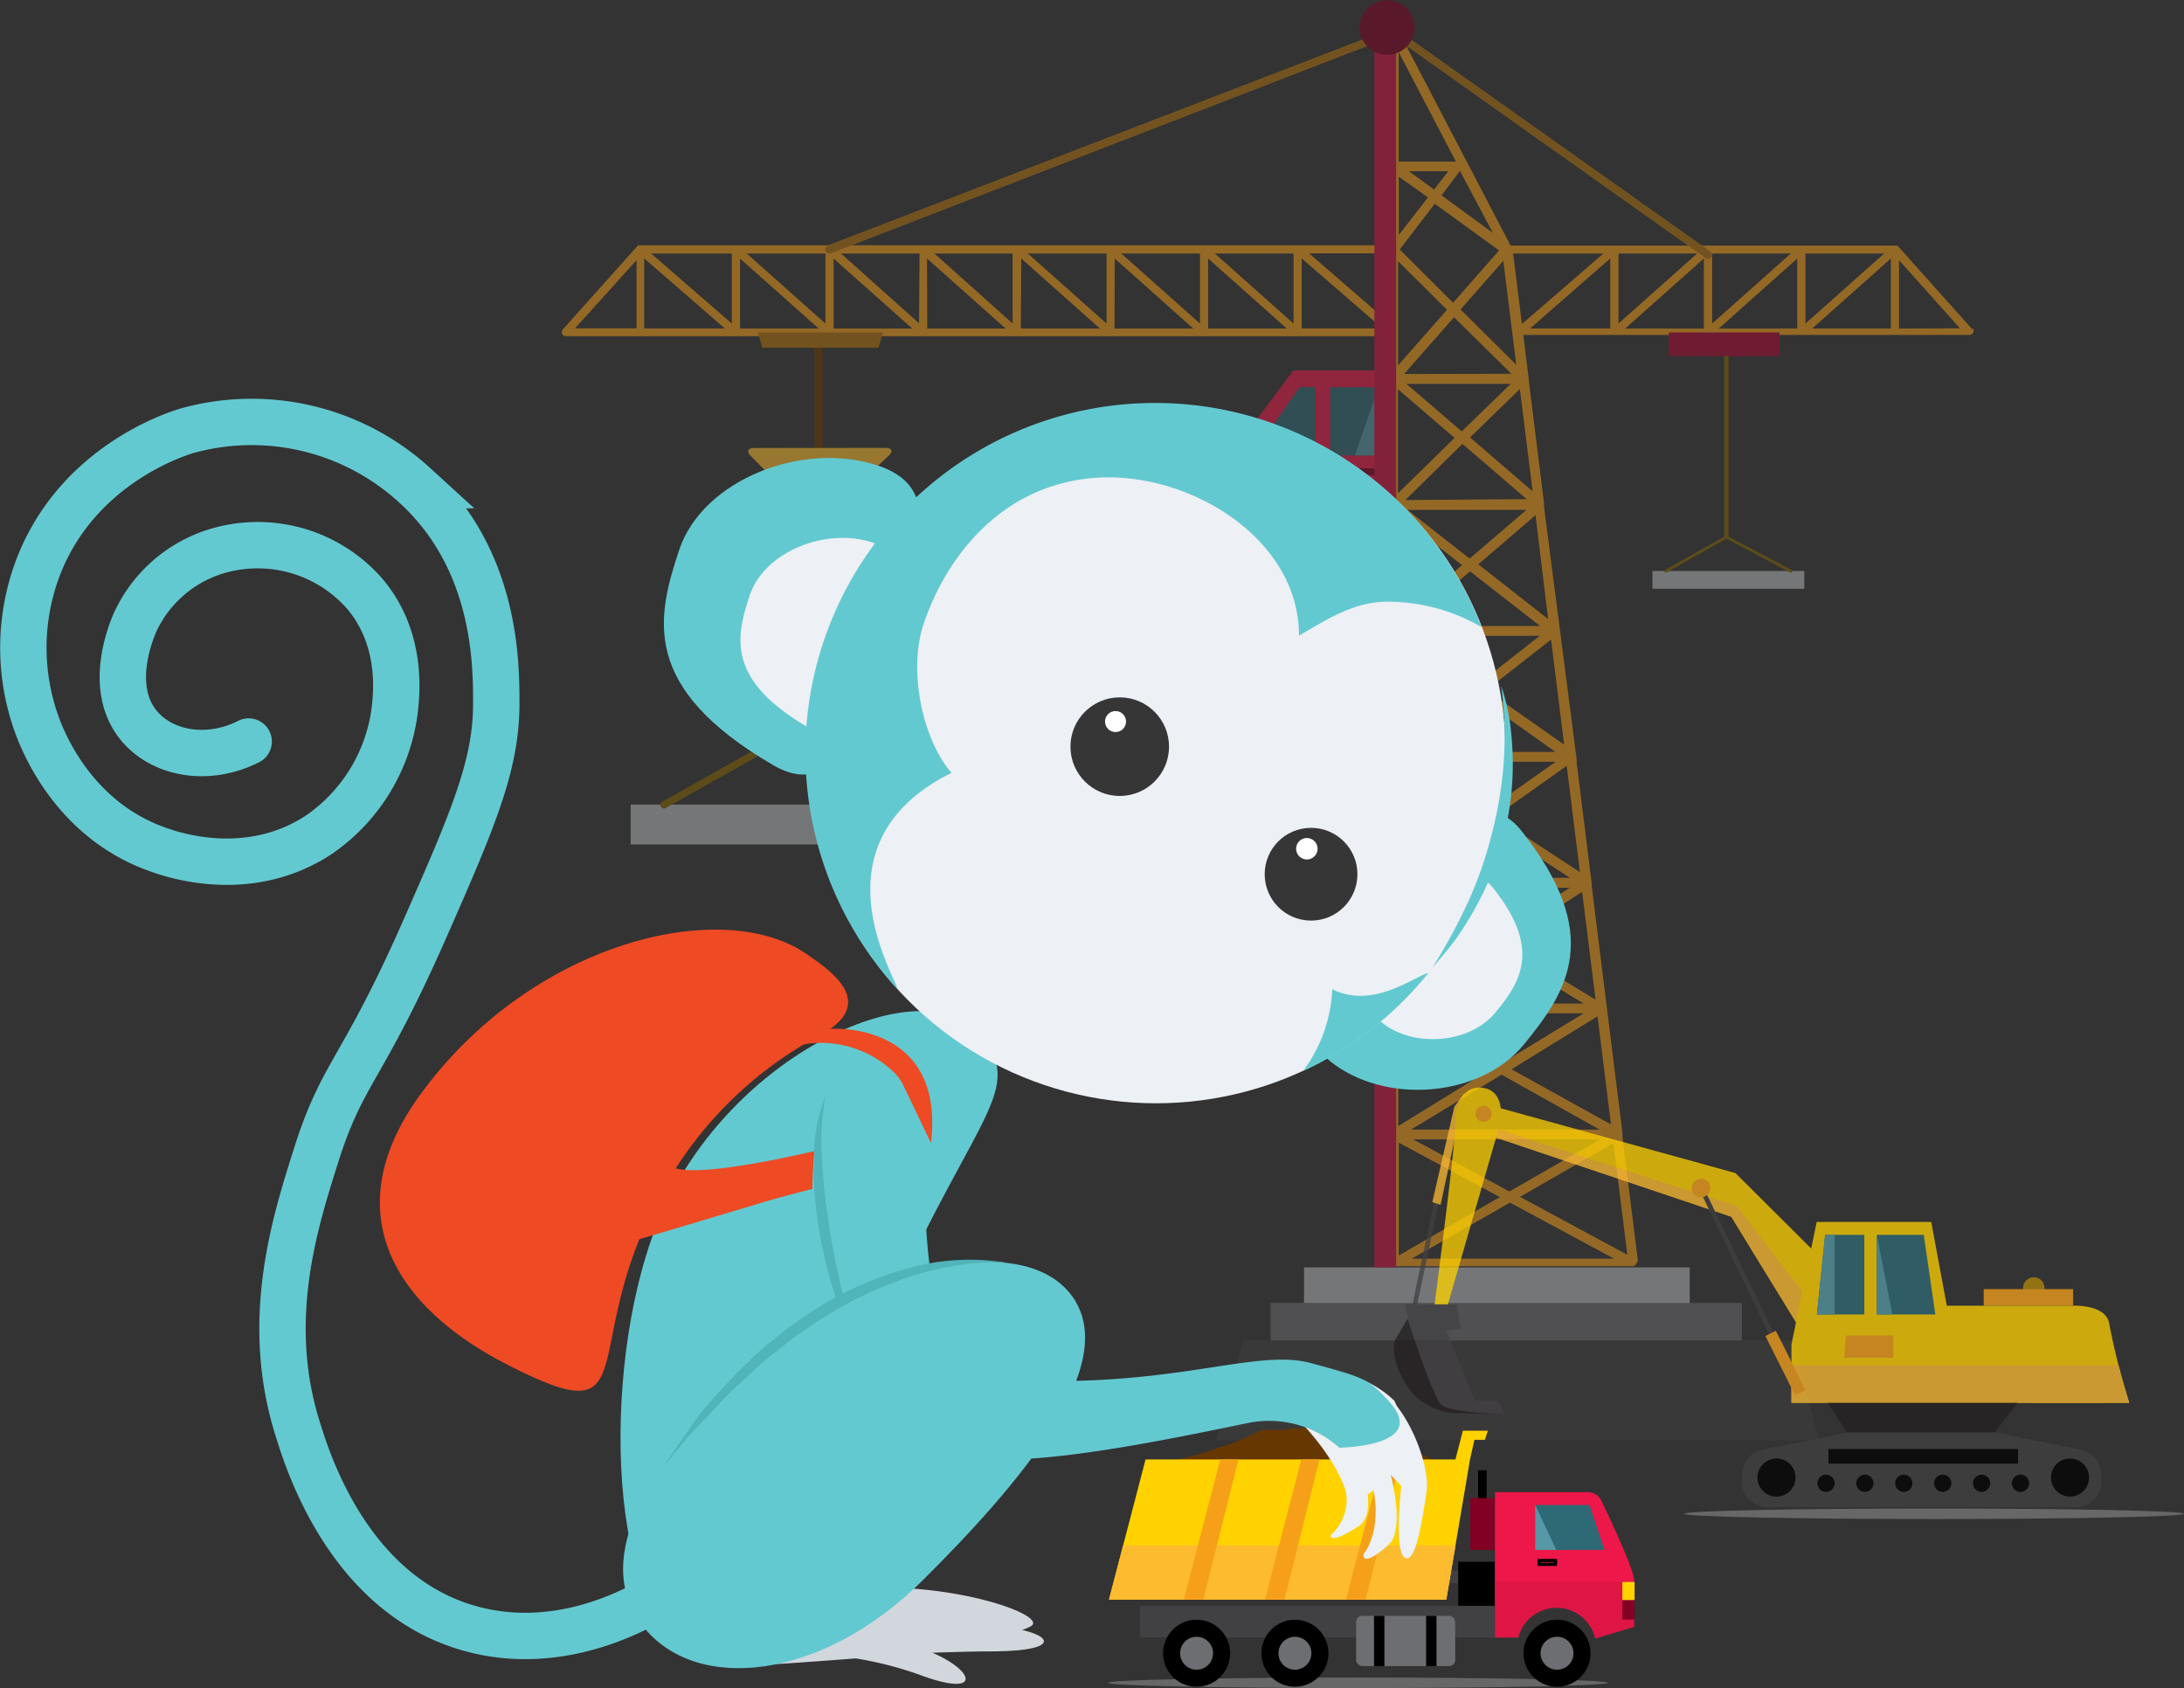 <svg xmlns="http://www.w3.org/2000/svg" viewBox="0 0 186.99 144.52"><rect x="0" y="0" width="186.99" height="144.52" fill="#333333" stroke="none"/><defs><style>.cls-1{isolation:isolate;}.cls-2,.cls-21,.cls-22{opacity:0.5;}.cls-3{fill:#876500;}.cls-4{fill:#b8babc;}.cls-5{fill:#663700;}.cls-6{fill:#fdbb30;}.cls-7{fill:#f6a01a;}.cls-8{fill:#820024;}.cls-9{fill:#ed1849;}.cls-10{fill:#2e6a75;}.cls-11{fill:#5698a5;}.cls-12{fill:#b2740e;}.cls-13{fill:#6d6e71;}.cls-14{fill:#414042;}.cls-15{fill:#ab0634;}.cls-16,.cls-22{fill:#d11242;}.cls-17{opacity:0.75;}.cls-18{fill:#ffd200;}.cls-19{fill:#b38808;}.cls-20{fill:#231f20;}.cls-21{fill:#9c9c9c;}.cls-21,.cls-22{mix-blend-mode:multiply;}.cls-23,.cls-30{fill:none;stroke-miterlimit:10;}.cls-23{stroke:#000;stroke-width:0.27px;}.cls-24{fill:#63c9d0;}.cls-25{fill:#edf0f5;}.cls-26{fill:#ee4a24;}.cls-27{fill:#d2d7de;}.cls-28{fill:#363636;}.cls-29{fill:#fff;}.cls-30{stroke:#63c9d0;stroke-linecap:round;stroke-width:3.97px;}.cls-31{fill:#51b4bb;}</style></defs><title>9erd_erreur</title><g class="cls-1"><g id="Layer_2" data-name="Layer 2"><g id="Layer_1-2" data-name="Layer 1"><g class="cls-2"><rect class="cls-3" x="147.62" y="29.47" width="0.37" height="16.52"/><rect class="cls-4" x="141.48" y="48.88" width="13" height="1.52"/><path class="cls-3" d="M153.32,49h-.06l-5.45-2.89L142.69,49a.12.12,0,1,1-.12-.21l5.18-2.92a.12.12,0,0,1,.12,0l5.51,2.92a.12.12,0,0,1-.06.23Z"/><polygon class="cls-3" points="70.34 61.56 69.63 61.55 69.65 48.48 70.35 48.49 70.34 61.56"/><rect class="cls-5" x="69.72" y="28.78" width="0.72" height="11.4"/><path class="cls-6" d="M69.2,43.12h1.66a1.56,1.56,0,0,0,.25,1.66c.68.76,2.33,2.18.49,3.68-1.35,1.1-2.71-.15-3.37-1.49,0,0,2.66,1.9,2.73,0S69,45.72,69.2,43.12Z"/><path class="cls-7" d="M140.24,108l-1.33-10.7,0,0,0-.07v0s0,0,0,0a.38.38,0,0,0,0-.07.39.39,0,0,0,0-.07s0,0,0,0v0l0-.06,0-.06,0,0h0l-2.63-21.12h0a.38.38,0,0,0,0,0,.28.28,0,0,0,0-.14.38.38,0,0,0,0,0h0l0-.06,0,0-1.29-10.36,0-.06h0a.48.48,0,0,0,0,0,.27.27,0,0,0,0-.16s0,0,0,0h0a.42.42,0,0,0,0-.08l0,0,0,0L132.2,43.42l0,0,0,0v0a.43.43,0,0,0,0-.07.38.38,0,0,0,0-.06.38.38,0,0,0,0-.06.43.43,0,0,0,0-.07v0l0,0,0-.06,0,0,0,0-1.3-10.46s0,0,0,0a.41.41,0,0,0,0-.06v-.05l-1.37-11h0a.42.42,0,0,0,0-.13h0L119.68,2.54a.42.42,0,0,0-.8.2V108.19a.36.36,0,0,0,0,0v.08l0,0v0h0l.06.08h0l.07.05h0l.07,0h20.66a.42.42,0,0,0,.42-.42A.43.43,0,0,0,140.24,108ZM127.82,19.94l-4.4-3.21L125,14.63Zm2,11.29-4.77-4.74,3.66-4.16Zm-10.12-8.87,4.19,4.16-4.19,4.76Zm.14-1,3-3.92,5.51,4-3.94,4.48Zm.48,21.45L125.21,38l5.5,4.73Zm10.37.84-4.86,4.17-5.33-4.17Zm-11-1.42V33.32l4.85,4.17Zm.72-9.37h8.94l-4.2,4.07Zm-.2-.84,4.28-4.86L129.4,32Zm-.51,12.07,5.48,4.29-5.48,4.71Zm.72,9.5,5.44-4.68,6,4.68Zm11.42.84-5.34,4.18-5.89-4.18Zm-6,4.72-6.1,4.78v-9.1Zm-5.3,5.22,6-4.71,6.64,4.71Zm12.66.84-6,4.24-6.49-4.24Zm-13.46.36,6.75,4.41-6.75,4.79Zm.9,9.58,6.61-4.68,7.17,4.68ZM134.4,76l-6.55,4.27-7-4.27Zm-7.33,4.78-7.35,4.8V76.29Zm-7.35,15.62V87l8,4.47ZM128.56,92l8.39,4.7H120.81Zm-7.64-5.25h14.67l-7,4.27Zm-.2-.84,7.16-4.67,7.71,4.67ZM137,97.54,129.23,102,121,97.54Zm-7.59-6L136.78,87l1.15,9.26Zm-.73-10.77,6.78-4.43,1.15,9.24ZM128,69.91l6.14-4.35,1.13,9.1Zm-.73-10.83,5.53-4.33,1.12,9Zm-.7-10.77,4.9-4.21L132.55,53Zm-.71-10.86,4.27-4.15,1.09,8.76Zm-3.08-21.22-2.15-1.57H124Zm-.52.67-2.5,3.22v-5Zm-2.5,80.92,8.65,4.66-8.65,5Zm9.52,5.13,8.91,4.8H120.88Zm.86-.49,8-4.6,1.19,9.56Zm-5.49-88.63h-4.9V4.45Z"/><path class="cls-7" d="M119.63,28.58a.35.35,0,0,0,0-.12V21.35a.35.35,0,0,0-.35-.35H54.78l-.12,0h0a.35.35,0,0,0-.1.08h0l-6.36,7.11a.35.35,0,0,0,.26.59h70.87l.11,0h0l.09-.07h0v0l.05-.08Zm-40.94-.9L72,21.7h6.73ZM55.15,22.12l6.92,6H55.15Zm.59-.42h6.92v6Zm7.62.43,6.74,6H63.36Zm.57-.43h6.74v6Zm7.44.43,6.74,6H71.38Zm8,0,6.74,6H79.39ZM80,21.7H86.7v6Zm7.44.43,6.74,6H87.4ZM88,21.7h6.74v6Zm7.44.43,6.73,6H95.42ZM96,21.7h6.74v6Zm7.44.43,6.74,6h-6.74Zm.57-.43h6.74v6Zm7.44.42,6.92,6h-6.92ZM119,27.69l-6.92-6H119Zm-64.5-5.42v5.84H49.23Z"/><path class="cls-7" d="M168.89,28.22l-6.36-7.11h0a.35.35,0,0,0-.1-.08h0l-.13,0H129l-.12,0h0l-.08.06h0v0a.35.35,0,0,0-.05.11h0a.35.35,0,0,0,0,.13l1,7.11a.35.35,0,0,0,0,.11l0,0,.05.06,0,0,.09.06h0l.11,0h38.62a.35.35,0,0,0,.26-.59Zm-22.3-6.52h6.74l-6.74,6Zm-16.32,6.07-.84-6.07h7.85Zm7.6-5.65v6H131Zm.7-.42h6.74l-6.74,6Zm7.31.43v6h-6.74Zm8,0v6h-6.73Zm.7-.43h6.74l-6.74,6Zm7.31.43v6h-6.74Zm.7,6V22.27l5.22,5.84Z"/><rect class="cls-8" x="104.75" y="42.8" width="14.56" height="5.94"/><polygon class="cls-9" points="119.3 46.46 104.75 46.46 104.75 39.73 110.73 31.71 119.3 31.71 119.3 46.46"/><rect class="cls-10" x="113.89" y="33.15" width="4.15" height="5.84"/><polygon class="cls-11" points="118.03 38.99 116 38.99 118.03 33.15 118.03 38.99"/><polygon class="cls-10" points="112.62 38.99 107.2 38.99 111.26 33.15 112.62 33.15 112.62 38.99"/><rect class="cls-8" x="116.17" y="40.09" width="1.78" height="0.59"/><path class="cls-12" d="M146.24,22.16a.35.35,0,0,1-.2-.06l-26.79-19L71.15,21.68A.35.35,0,0,1,70.9,21L119.35,2.34l.15.11,26.94,19.08a.35.35,0,0,1-.2.64Z"/><rect class="cls-4" x="54" y="68.88" width="32.59" height="3.41"/><path class="cls-3" d="M83.69,69.18a.31.31,0,0,1-.14,0L69.89,61.91,57.05,69.14a.31.31,0,1,1-.3-.53l13-7.32a.31.31,0,0,1,.29,0l13.81,7.32a.31.31,0,0,1-.14.58Z"/><path class="cls-6" d="M64.56,38.35c-.53,0-.66.31-.28.68l5,5.09a1,1,0,0,0,1.37,0L76.1,39c.38-.36.26-.66-.26-.66Z"/><polygon class="cls-12" points="75.21 29.77 65.27 29.77 64.89 28.46 75.59 28.46 75.21 29.77"/><rect class="cls-4" x="111.65" y="108.5" width="33.02" height="3.23"/><rect class="cls-13" x="108.79" y="111.54" width="40.34" height="3.23"/><polygon class="cls-14" points="155.74 123.3 104.17 123.3 106.45 114.76 153.46 114.76 155.74 123.3"/><rect class="cls-15" x="142.88" y="28.46" width="9.48" height="2.03"/><rect class="cls-16" x="117.67" y="2.71" width="1.87" height="105.79"/><circle class="cls-8" cx="118.76" cy="2.35" r="2.35"/></g><g class="cls-17"><polygon class="cls-14" points="123.72 98.48 124.1 98.57 121.3 111.86 120.91 111.77 123.72 98.48"/><polygon class="cls-6" points="124.52 94.74 125.4 93.54 123.34 103.14 122.63 102.92 124.52 94.74"/><polygon class="cls-18" points="155.31 107.12 148.58 100.42 125.96 94.18 128.04 97.37 148.23 104.16 154.11 113.75 155.31 107.12"/><polygon class="cls-6" points="154.11 113.75 148.23 104.16 128.04 97.37 127.41 96.4 148.7 103.24 154.45 110.74 154.11 113.75"/><circle class="cls-19" cx="174.13" cy="110.26" r="0.92"/><rect class="cls-7" x="169.84" y="110.36" width="7.66" height="1.41"/><path class="cls-18" d="M166.68,111.78H177.5s2.91-.14,3.1,1.61a61.11,61.11,0,0,0,1.7,6.71H153.38v-5l2.16-10.49h9.81Z"/><path class="cls-6" d="M181.38,116.87c.45,1.67.92,3.22.92,3.22H153.38v-3.22Z"/><path class="cls-14" d="M177,123.87c-1.3-.25-6.18-1.25-6.18-1.25H158.26s-4.88,1-6.18,1.25-2.93.33-2.93,2.74a2.18,2.18,0,0,0,2.12,2.41h26.52a2.18,2.18,0,0,0,2.12-2.41C179.9,124.2,178.28,124.12,177,123.87Z"/><polygon class="cls-20" points="170.79 122.62 158.13 122.62 156.49 120.1 172.73 120.1 170.79 122.62"/><rect class="cls-6" x="174.11" y="118.59" width="6.07" height="1.5"/><polygon class="cls-10" points="159.62 112.53 155.56 112.53 156.26 105.71 159.62 105.71 159.62 112.53"/><polygon class="cls-10" points="165.7 112.53 160.69 112.53 160.69 105.71 164.71 105.71 165.7 112.53"/><polygon class="cls-7" points="162.11 116.24 157.9 116.24 158.04 114.33 162.11 114.33 162.11 116.24"/><path class="cls-18" d="M123.87,112l4.58-15.85s.54-2.62-1.36-3-2.54,1.64-2.49,3.12-1.78,15.45-1.78,15.45Z"/><path class="cls-14" d="M123.82,113.9l2.45,6,2,.05.52,1.08-4.62-.13a5.74,5.74,0,0,1-2.88-1.34c-1.25-1.15-2.39-3.91-1.75-5s1-1.72,1-1.72l-.23-1.17h4.42l.32,2.09Z"/><circle cx="177.23" cy="126.49" r="1.63"/><circle cx="152.1" cy="126.49" r="1.63"/><circle cx="172.99" cy="126.98" r="0.74"/><circle cx="169.66" cy="126.98" r="0.74"/><circle cx="166.33" cy="126.98" r="0.74"/><circle cx="163" cy="126.98" r="0.74"/><circle cx="159.67" cy="126.98" r="0.74"/><circle cx="156.34" cy="126.98" r="0.74"/><rect x="156.55" y="124.05" width="16.23" height="1.25"/><circle class="cls-7" cx="127.02" cy="95.35" r="0.69"/><path class="cls-20" d="M121.26,119.61c-1.25-1.15-2.39-3.91-1.75-5s1-1.72,1-1.72,2.14,6.64,2.87,7.35,5.35.84,5.35.84l-4.62-.13A5.74,5.74,0,0,1,121.26,119.61Z"/><polygon class="cls-11" points="160.69 105.71 160.69 112.53 162.02 112.53 160.69 105.71"/><polygon class="cls-11" points="156.26 105.71 155.56 112.53 157.08 112.53 157.08 105.71 156.26 105.71"/><polygon class="cls-14" points="152.08 114.56 151.72 114.74 145.43 101.69 145.78 101.51 152.08 114.56"/><rect class="cls-7" x="152.37" y="113.85" width="1" height="5.68" transform="translate(-36.1 80.96) rotate(-26.65)"/><circle class="cls-7" cx="145.64" cy="101.7" r="0.8"/></g><ellipse class="cls-21" cx="116.26" cy="144.06" rx="21.4" ry="0.45"/><polygon class="cls-14" points="124.85 135.55 122.11 135.55 122.38 134.46 124.85 134.46 124.85 135.55"/><path class="cls-5" d="M123,125.16a35.24,35.24,0,0,0-5.23-2.34,23.92,23.92,0,0,0-3.65-.67c-.69,0-3.65.11-4,.22s-1.88-.11-2.47.22a20.08,20.08,0,0,1-2.27,1c-.59.22-3.06,1-3.06,1l-2.37.56Z"/><rect x="126.55" y="125.87" width="0.74" height="3.72"/><path class="cls-9" d="M130,140.15a3.39,3.39,0,0,1,6.58.12l3.33-1s0-3,0-4-2.77-6.73-2.77-6.73a1.3,1.3,0,0,0-1.28-.8H128v12.45H130Z"/><path class="cls-22" d="M128,140.15H130a3.39,3.39,0,0,1,6.58.12l3.33-1s0-2.8,0-3.88H128Z"/><rect class="cls-14" x="97.6" y="137.47" width="30.36" height="2.72"/><rect class="cls-8" x="125.88" y="128.25" width="2.08" height="4.43"/><circle cx="133.31" cy="141.53" r="2.87"/><circle class="cls-13" cx="133.31" cy="141.53" r="1.41"/><circle cx="110.87" cy="141.53" r="2.87"/><circle class="cls-13" cx="110.87" cy="141.53" r="1.41"/><circle cx="102.45" cy="141.53" r="2.87"/><circle class="cls-13" cx="102.45" cy="141.53" r="1.41"/><polygon class="cls-10" points="131.44 128.84 136.09 128.84 137.38 132.69 131.44 132.69 131.44 128.84"/><rect class="cls-23" x="131.78" y="133.59" width="1.4" height="0.33"/><rect class="cls-18" x="138.9" y="135.43" width="1.05" height="1.56"/><rect class="cls-8" x="138.9" y="136.99" width="1.05" height="1.65"/><rect class="cls-13" x="116.11" y="138.33" width="8.48" height="4.3" rx="0.51" ry="0.51"/><rect x="117.64" y="138.33" width="0.89" height="4.3"/><rect x="122.1" y="138.33" width="0.89" height="4.3"/><rect x="124.85" y="133.7" width="3.12" height="3.77"/><polygon class="cls-11" points="131.44 128.84 131.44 132.69 133.25 132.69 131.44 128.84"/><polygon class="cls-18" points="126.24 122.48 125.25 122.48 124.61 124.94 98.08 124.94 94.95 136.94 123.83 136.94 125.86 124.94 126.24 123.26 127.13 123.26 127.39 122.48 126.24 122.48"/><polygon class="cls-6" points="96.16 132.3 94.95 136.94 123.83 136.94 124.62 132.3 96.16 132.3"/><polygon class="cls-7" points="103.03 136.94 101.35 136.94 104.48 124.94 106.03 124.94 103.03 136.94"/><polygon class="cls-7" points="109.98 136.94 108.3 136.94 111.42 124.94 112.97 124.94 109.98 136.94"/><polygon class="cls-7" points="116.92 136.94 115.24 136.94 118.36 124.94 119.91 124.94 116.92 136.94"/><path class="cls-24" d="M118.11,77.1c3.77-4.6,8.51-10.6,12.19-5.93,7,8.88,3.94,13.66.17,18.25s-12,5.17-16.63,1.39S114.34,81.7,118.11,77.1Z"/><path class="cls-25" d="M120.8,79.54c2.2-2.68,5-6.17,7.1-3.45,4.07,5.17,2.3,8,.1,10.63s-7,3-9.69.81S118.6,82.22,120.8,79.54Z"/><path class="cls-24" d="M75.49,54.8c-2,6-3.42,14.14-9.33,10.68-11.24-6.57-10-12.47-8-18.43s10.59-9.39,17.1-7.16S77.54,48.84,75.49,54.8Z"/><path class="cls-25" d="M74.92,55.66c-1.26,3.68-2.11,8.73-5.76,6.6-6.94-4.06-6.2-7.7-4.94-11.37s6.54-5.8,10.56-4.42S76.18,52,74.92,55.66Z"/><path class="cls-24" d="M83.29,88.08c5,4.86.57,6.62-7,23.5-5.26,11.71-9.65,32.93-17.09,29.6s-7.76-25.68-2.51-37.4C62.76,90.23,78.33,83.27,83.29,88.08Z"/><circle class="cls-25" cx="98.97" cy="64.51" r="29.94"/><path class="cls-26" d="M55.92,103.48c-6.3,12.55-.62,19.44-12.55,13.31-10-5.14-14.46-13.34-7.41-23.05,9.54-13.14,25.8-17,33-12.13,2.24,1.52,6.24,4.27,1.28,7A33.22,33.22,0,0,0,55.92,103.48Z"/><path class="cls-24" d="M114.07,84.69a12.73,12.73,0,0,1-2.5,7,29.94,29.94,0,0,0,10.72-8.39C121.17,83.52,117.61,86.45,114.07,84.69Z"/><path class="cls-24" d="M81.47,66.16C79,63.32,77.8,57.56,79,53.68c1.72-5.44,6.33-12.06,14.6-12.76,8-.68,17.62,5.07,17.62,13.49,2.35-1.34,4.65-2.9,7.55-2.9a16,16,0,0,1,8.07,2.17,29.94,29.94,0,1,0-50,31C76.63,83.52,69.43,72.15,81.47,66.16Z"/><path class="cls-27" d="M88.21,139.25c-1.48.73-6.13,2.07-13.83,2.64-14.87,1.11-13.95,1.16-14.15-2-.1-1.64,6-3.39,13.75-3.91S90,138.35,88.21,139.25Z"/><path class="cls-27" d="M74.64,140.8a15.35,15.35,0,0,1,5.1.65c3.84,1.61,4.33,3.94-1.07,1.9a31.08,31.08,0,0,0-6.78-1.57Z"/><path class="cls-27" d="M80.56,140.43s3-1.44,5-1.22c4.53.5,5.74,2.08-.32,2.16-3.41,0-7,.19-7,.19Z"/><path class="cls-26" d="M54.33,106.2s1.07-.29,11.25-3.35c2-.61,8.36-2.19,8.36-2.19l-.63-3s-14.51,3.89-16.13,2Z"/><circle class="cls-28" cx="112.25" cy="74.84" r="3.97"/><circle class="cls-29" cx="111.89" cy="72.66" r="0.92"/><circle class="cls-28" cx="95.87" cy="63.92" r="4.22"/><circle class="cls-29" cx="95.51" cy="61.77" r="0.9"/><path class="cls-30" d="M56.74,136.44c-1.7,1.07-8.44,5.07-16.2,3.05-10.48-2.72-14.11-14.14-15-17-3-9.34-.33-17.72,1.52-23.57,2.3-7.28,3.92-7.11,9.43-19.66,4-9.1,6-13.75,6-19,0-3.29.06-12.33-7-18.73A20.67,20.67,0,0,0,16,36.88c-1,.3-9.31,2.95-12.69,11.57a19.36,19.36,0,0,0,.12,14.3c.56,1.32,3.2,7.59,10.16,10,1.13.4,7.61,2.67,13.64-1.24a15.26,15.26,0,0,0,6.56-10.68c.17-1.45.7-6.14-2.56-10a12.18,12.18,0,0,0-13-3.54,11.29,11.29,0,0,0-6.7,6.07c-.35.84-2.45,5.91.69,9.12,2.14,2.18,5.84,2.64,9.07,1"/><path class="cls-25" d="M122.14,127.66c-.4,2.81-1,6.36-1.9,5.66s-.26-6.11-.26-6.11l-.95-1a21.37,21.37,0,0,1-1.74,1.61c-.38.32-2,.11-2,.11s-.52-2.78-4.49-6.77c0,0,1.78-4.34,4.58-3.47a9.07,9.07,0,0,1,4,2.22s.08.17.21.45C121.33,122.61,122.39,126,122.14,127.66Z"/><path class="cls-24" d="M78.14,94.77c2.5,7.49-1.83,23.14,10.6,23.44s19-2.75,23.49-1.52,4.87,1.29,6.66,3.24c3.61,3.94-4.23,4-4.23,4a9,9,0,0,0-8-2.07c-4.91,1-20.68,4.43-23.82,2.48S67.06,115.54,70,96.4c.59-3.85,1.75-4,3.22-4.5S77.09,91.6,78.14,94.77Z"/><path class="cls-25" d="M119.06,126.22s1.28,4.68-.15,6c-2.37,2.13-2.17.83-2.17.83s1.68-1.9.78-5.88c-.13-.56-1.24-.84-1.24-.84S118.83,125.29,119.06,126.22Z"/><path class="cls-25" d="M116.79,126.44s1.06,3.26-.51,4.25c-2.62,1.66-2.33.72-2.33.72a4.07,4.07,0,0,0,1.17-4.23,6.22,6.22,0,0,0-.39-1S116.6,125.8,116.79,126.44Z"/><path class="cls-26" d="M76.6,91.86a9,9,0,0,0-7.91-2.44s2.15-1.25,2.25-1.32,10-.75,8.77,9.74L77.33,92.9A3.82,3.82,0,0,0,76.6,91.86Z"/><path class="cls-31" d="M70.69,93.79a21.46,21.46,0,0,0-.31,5.37,48,48,0,0,0,.55,5.34c.24,1.78.61,3.54,1,5.31l.57,2.65c.19.89.41,1.77.57,2.67-.37-.83-.69-1.69-1-2.53s-.58-1.73-.86-2.6-.47-1.76-.68-2.65-.38-1.79-.5-2.7a29.26,29.26,0,0,1-.34-5.49A14.18,14.18,0,0,1,70.69,93.79Z"/><path class="cls-24" d="M91.68,110.81c4.53,5.86-4.4,16.24-12.67,24.47-8.63,8.59-19.46,9.75-24,3.89s.77-14.29,9.35-22.19C73.14,108.91,87.15,105,91.68,110.81Z"/><path class="cls-31" d="M86.2,108.1a18.42,18.42,0,0,0-4.41.26,24.35,24.35,0,0,0-4.26,1.06,34.45,34.45,0,0,0-7.83,3.9l-1.82,1.24-1.71,1.38-.86.68-.81.75c-.54.5-1.08,1-1.63,1.49-1.06,1-2,2.13-3.07,3.19s-1.91,2.26-2.9,3.37c.81-1.24,1.68-2.45,2.53-3.68s1.89-2.31,2.9-3.41c.52-.54,1-1.07,1.58-1.59l.8-.79.86-.73,1.74-1.43,1.85-1.29a29.39,29.39,0,0,1,8.15-3.8A19.54,19.54,0,0,1,86.2,108.1Z"/><ellipse class="cls-21" cx="165.59" cy="129.59" rx="21.4" ry="0.45"/><path class="cls-24" d="M128.52,58.69a18.45,18.45,0,0,1,.76,3.14,28.85,28.85,0,0,1,.24,3.24,24.7,24.7,0,0,1-.76,6.46,25,25,0,0,1-2.37,6.06,29,29,0,0,1-1.71,2.76c-.64.87-1.35,1.69-2.05,2.5a48.7,48.7,0,0,0,3.05-5.6,34,34,0,0,0,2.08-6,33.4,33.4,0,0,0,1-6.23A31.4,31.4,0,0,0,128.52,58.69Z"/></g></g></g></svg>